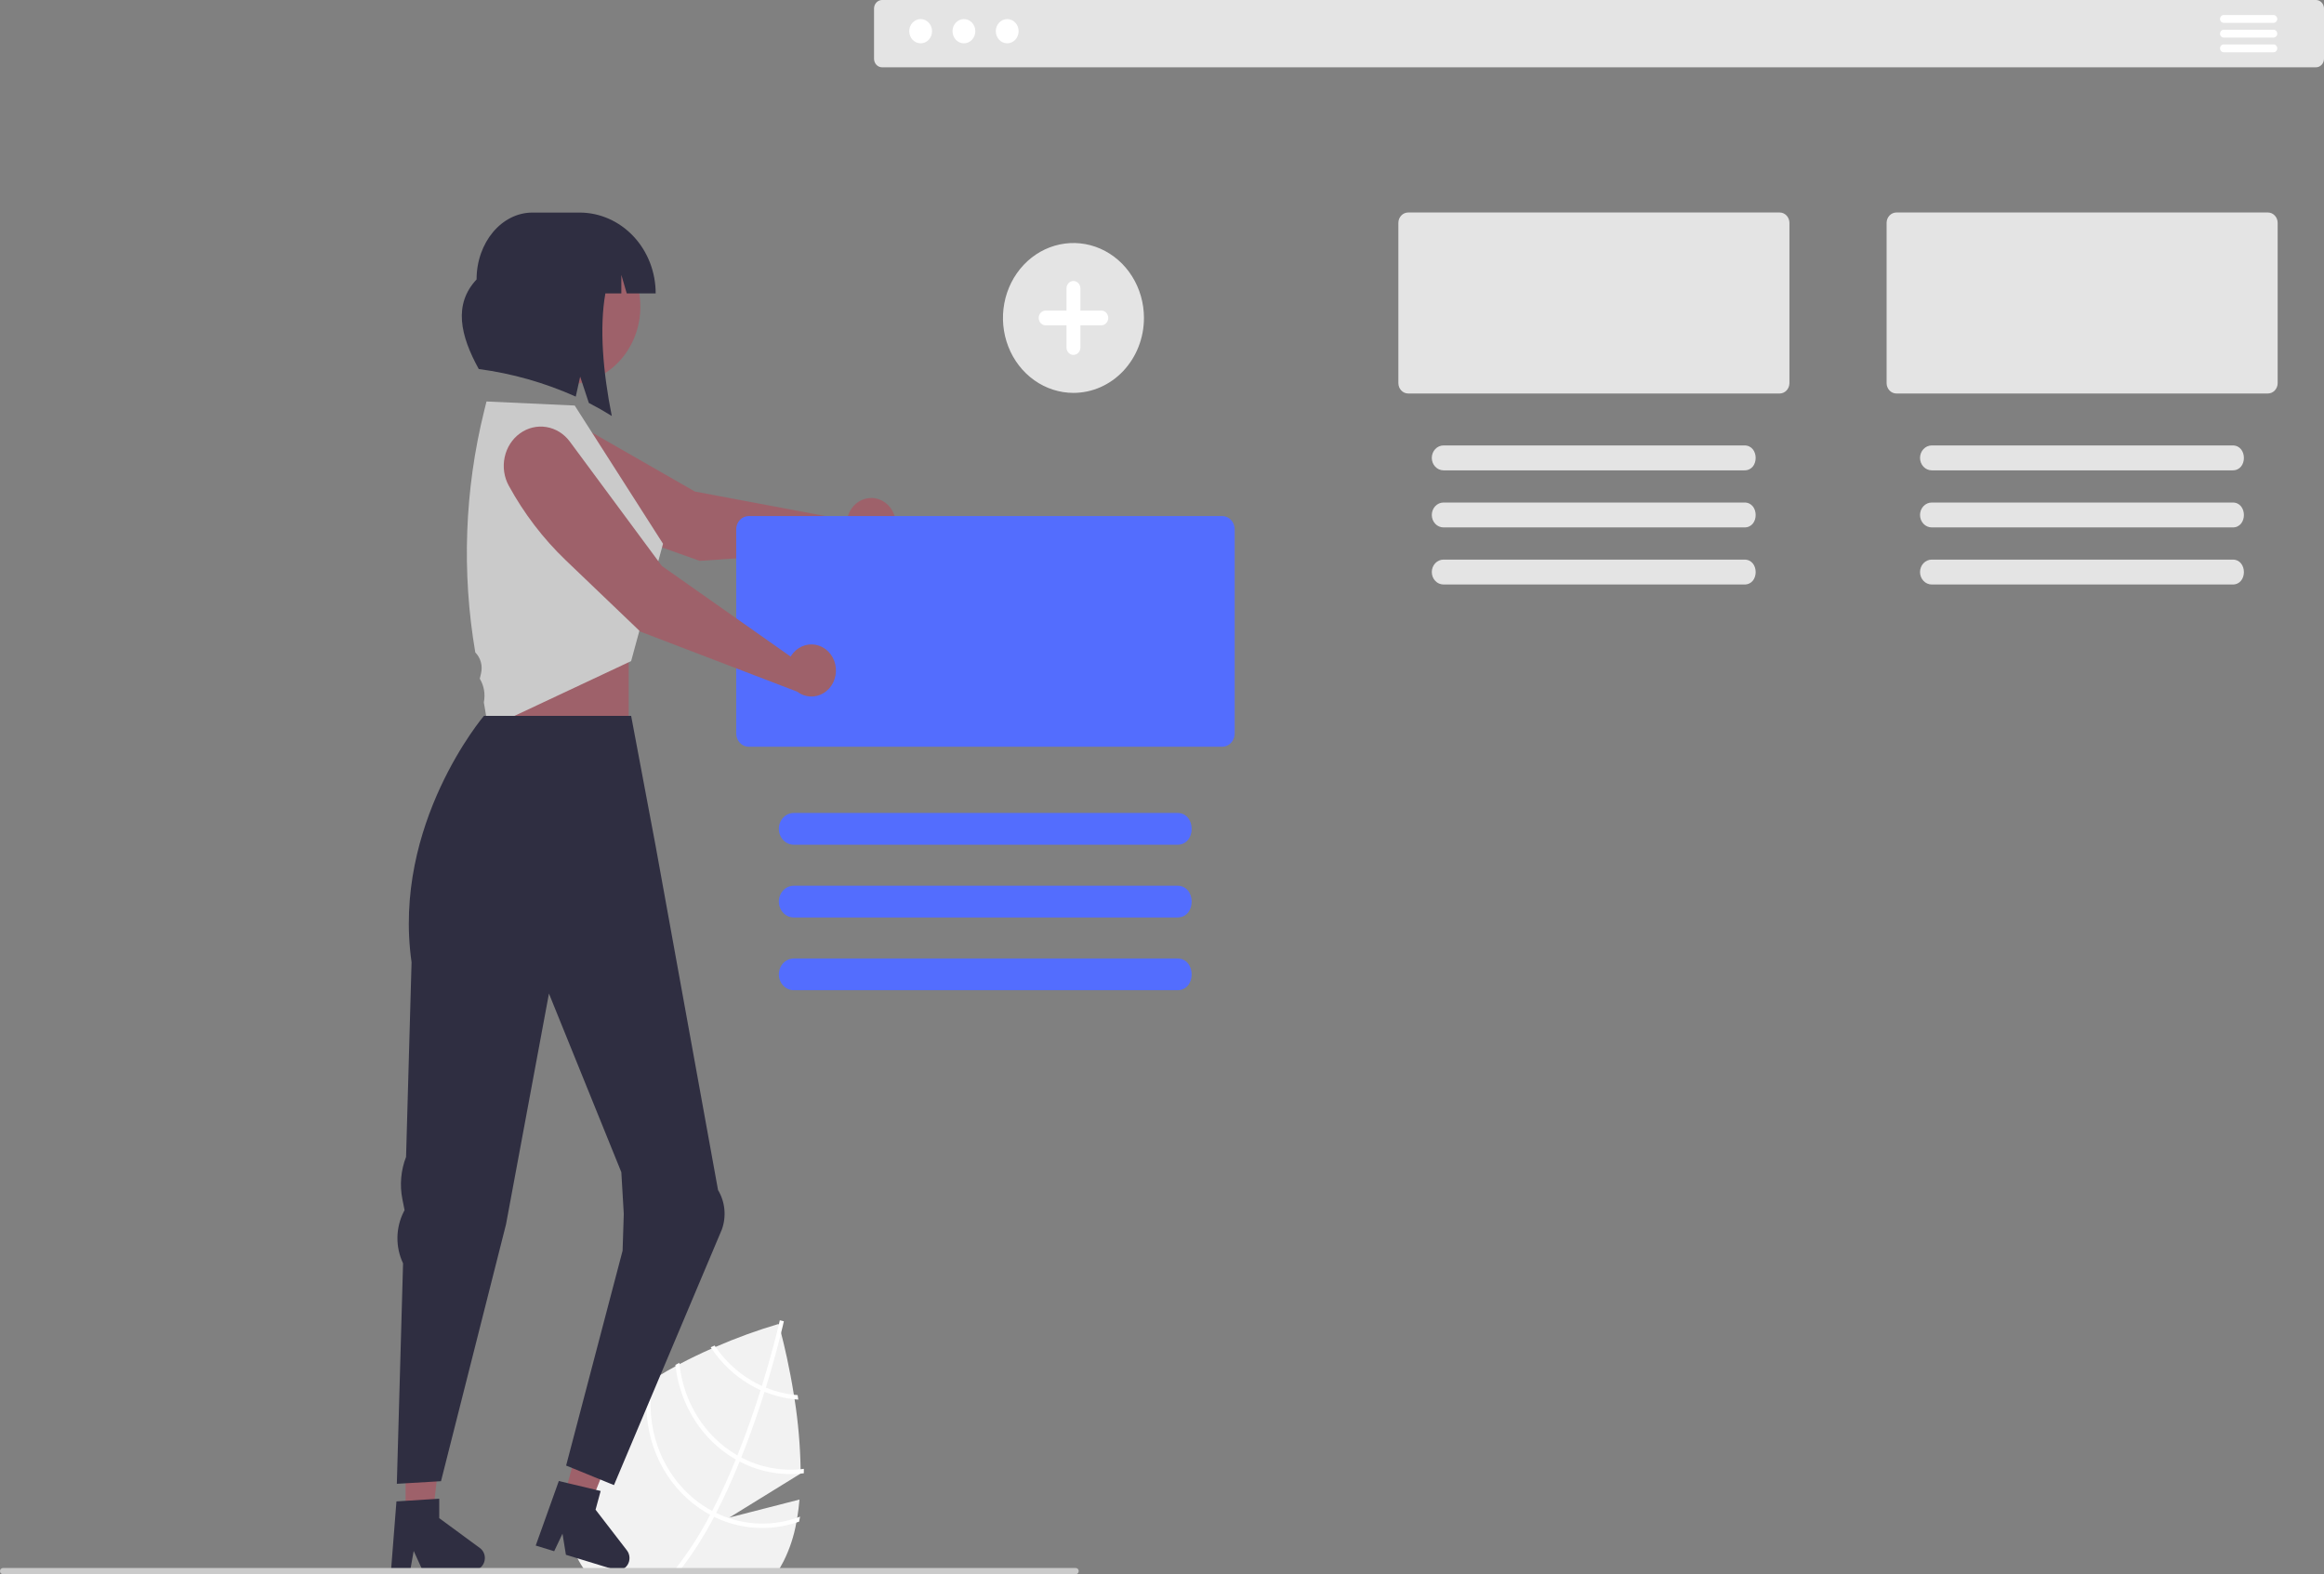 <svg width="502" height="340" viewBox="0 0 502 340" fill="none" xmlns="http://www.w3.org/2000/svg">
<rect x="0" y="0" width="502" height="340" fill="#808080" stroke="none"/>
<g clip-path="url(#clip0_21_223)">
<path d="M172.914 318.277L157.545 327.762L172.697 323.875C172.58 325.205 172.421 326.511 172.209 327.79C172.151 328.145 172.087 328.494 172.018 328.843C171.5 331.779 170.562 334.613 169.236 337.246C168.981 337.73 168.727 338.203 168.462 338.66C168.208 339.121 167.943 339.566 167.673 340H126.935C126.596 339.566 126.272 339.116 125.976 338.66C123.071 334.314 121.894 328.928 122.701 323.667C122.849 322.597 123.061 321.538 123.336 320.496C123.603 319.432 123.927 318.385 124.306 317.359C124.968 315.548 125.749 313.788 126.643 312.093C128.509 308.523 131.418 305.301 134.847 302.44C136.507 301.063 138.237 299.785 140.03 298.61C140.369 298.379 140.714 298.154 141.064 297.934C141.599 297.596 142.134 297.264 142.675 296.943C143.75 296.29 144.837 295.67 145.923 295.085C146.209 294.927 146.49 294.775 146.771 294.628C149.129 293.378 151.477 292.257 153.713 291.272C153.994 291.148 154.281 291.024 154.561 290.906C159.01 288.971 163.562 287.315 168.192 285.944C168.192 285.944 168.208 285.989 168.234 286.085C168.303 286.344 168.478 286.969 168.716 287.892C169.379 290.455 170.545 295.344 171.483 301.246C171.536 301.567 171.584 301.894 171.637 302.22C172.42 307.212 172.854 312.259 172.935 317.32C172.94 317.635 172.94 317.945 172.94 318.26L172.914 318.277Z" fill="#F2F2F2"/>
<path d="M169.315 285.369C169.31 285.386 169.257 285.662 169.135 286.169C169.034 286.591 168.897 287.172 168.716 287.892C168.096 290.41 166.994 294.628 165.425 299.708C165.335 300.001 165.24 300.305 165.145 300.61C164.053 304.085 162.754 307.926 161.255 311.874C160.878 312.865 160.502 313.839 160.115 314.791C159.999 315.09 159.882 315.382 159.76 315.67C158.117 319.713 156.427 323.414 154.689 326.77L154.249 327.61C152.228 331.504 149.889 335.201 147.259 338.66C146.904 339.121 146.543 339.566 146.178 340H144.948C145.319 339.566 145.69 339.116 146.05 338.66C148.832 335.082 151.293 331.235 153.401 327.17C153.549 326.894 153.698 326.618 153.841 326.337C155.711 322.727 157.413 318.953 158.933 315.213C159.055 314.926 159.172 314.633 159.288 314.335C161.276 309.39 162.945 304.529 164.291 300.249C164.387 299.945 164.482 299.641 164.572 299.342C166.533 293.023 167.763 288.067 168.234 286.085C168.298 285.792 168.351 285.561 168.388 285.403C168.425 285.257 168.441 285.172 168.446 285.155L168.876 285.262H168.881L169.315 285.369Z" fill="white"/>
<path d="M172.294 301.319C172.023 301.302 171.753 301.274 171.483 301.246C169.409 301.017 167.373 300.5 165.425 299.708C165.145 299.59 164.858 299.472 164.572 299.342C163.797 298.988 163.04 298.592 162.304 298.154C159.259 296.363 156.617 293.89 154.561 290.906C154.492 290.81 154.424 290.708 154.36 290.613C154.084 290.737 153.804 290.861 153.517 290.984C153.581 291.08 153.645 291.176 153.713 291.272C155.858 294.456 158.645 297.092 161.869 298.988C162.655 299.453 163.464 299.874 164.291 300.249C164.572 300.373 164.858 300.497 165.145 300.61C167.231 301.454 169.414 301.996 171.637 302.22C171.902 302.249 172.172 302.271 172.437 302.288C172.389 301.956 172.341 301.635 172.294 301.319Z" fill="white"/>
<path d="M172.935 317.32C168.524 317.748 164.088 316.873 160.115 314.791C159.835 314.65 159.559 314.498 159.289 314.335C159.203 314.294 159.12 314.246 159.04 314.194C155.676 312.207 152.808 309.395 150.674 305.992C148.54 302.588 147.202 298.692 146.771 294.628C146.761 294.533 146.75 294.431 146.739 294.336C146.453 294.493 146.167 294.645 145.886 294.803C145.897 294.899 145.907 294.989 145.923 295.085C146.413 299.234 147.816 303.203 150.02 306.668C152.223 310.133 155.165 312.997 158.605 315.028C158.711 315.09 158.822 315.157 158.934 315.213C159.209 315.371 159.485 315.523 159.76 315.67C163.839 317.796 168.388 318.698 172.914 318.277C173.152 318.255 173.391 318.227 173.629 318.198C173.629 317.877 173.635 317.562 173.635 317.241C173.401 317.269 173.168 317.297 172.935 317.32Z" fill="white"/>
<path d="M172.209 327.79C167.438 329.454 162.297 329.495 157.503 327.908C156.543 327.593 155.603 327.213 154.689 326.77C154.402 326.635 154.121 326.489 153.841 326.337C153.539 326.179 153.242 326.01 152.95 325.841C148.987 323.496 145.723 320.014 143.531 315.793C141.339 311.572 140.308 306.781 140.555 301.967C140.62 300.61 140.79 299.261 141.064 297.934C141.079 297.844 141.095 297.754 141.117 297.664C140.767 297.895 140.417 298.126 140.072 298.362C140.057 298.447 140.041 298.526 140.03 298.61C139.719 300.429 139.59 302.277 139.643 304.124C139.76 308.746 141.009 313.256 143.265 317.209C145.521 321.162 148.708 324.423 152.511 326.669C152.807 326.844 153.104 327.013 153.401 327.17C153.682 327.322 153.968 327.469 154.249 327.61C159.829 330.325 166.153 330.764 172.018 328.843C172.214 328.787 172.41 328.719 172.606 328.652C172.686 328.291 172.755 327.931 172.818 327.57C172.617 327.649 172.416 327.722 172.209 327.79Z" fill="white"/>
<path d="M135.801 138.841H106.124V170.38H135.801V138.841Z" fill="#9E616A"/>
<path d="M87.615 327.341L93.463 327.341L96.244 303.373L87.614 303.373L87.615 327.341Z" fill="#9E616A"/>
<path d="M103.664 334.345L94.878 327.897V323.69L93.882 323.752L87.618 324.151L85.635 324.275L84.507 338.66L84.47 339.138H88.619L88.704 338.66L89.361 334.976L91.041 338.66L91.258 339.138H102.26C102.915 339.137 103.543 338.86 104.007 338.368C104.471 337.877 104.732 337.21 104.735 336.514C104.735 336.087 104.638 335.667 104.452 335.289C104.265 334.911 103.995 334.588 103.664 334.345Z" fill="#2F2E41"/>
<path d="M121.812 323.396L127.431 325.113L136.339 302.896L128.045 300.361L121.812 323.396Z" fill="#9E616A"/>
<path d="M135.414 334.847L128.647 326.066L129.744 322.023L128.769 321.792L123.336 320.496L122.642 320.333L120.708 319.871L115.721 333.81L119.706 335.033L121.503 331.248L122.24 335.804L124.751 336.57L131.583 338.66L132.817 339.037C133.324 339.193 133.865 339.173 134.36 338.979C134.855 338.785 135.279 338.428 135.569 337.959C135.86 337.491 136.001 336.936 135.973 336.376C135.945 335.816 135.749 335.28 135.414 334.847V334.847Z" fill="#2F2E41"/>
<path d="M500.267 -7.15256e-07H190.529C190.069 0.001 189.629 0.197 189.304 0.543C188.979 0.889 188.797 1.358 188.797 1.847V12.689C188.796 13.178 188.979 13.647 189.304 13.993C189.629 14.339 190.069 14.535 190.529 14.536H500.267C500.727 14.535 501.168 14.34 501.493 13.993C501.818 13.647 502 13.178 502 12.689V1.847C502 1.358 501.818 0.889 501.493 0.543C501.168 0.197 500.727 0.001 500.267 -7.15256e-07Z" fill="#E4E4E4"/>
<path d="M198.865 9.356C200.225 9.356 201.328 8.184 201.328 6.739C201.328 5.293 200.225 4.121 198.865 4.121C197.505 4.121 196.402 5.293 196.402 6.739C196.402 8.184 197.505 9.356 198.865 9.356Z" fill="white"/>
<path d="M208.214 9.356C209.575 9.356 210.677 8.184 210.677 6.739C210.677 5.293 209.575 4.121 208.214 4.121C206.854 4.121 205.751 5.293 205.751 6.739C205.751 8.184 206.854 9.356 208.214 9.356Z" fill="white"/>
<path d="M217.564 9.356C218.924 9.356 220.027 8.184 220.027 6.739C220.027 5.293 218.924 4.121 217.564 4.121C216.204 4.121 215.101 5.293 215.101 6.739C215.101 8.184 216.204 9.356 217.564 9.356Z" fill="white"/>
<path d="M491.104 3.244H480.341C480.129 3.244 479.926 3.333 479.777 3.492C479.627 3.651 479.543 3.867 479.543 4.092C479.543 4.316 479.627 4.532 479.777 4.691C479.926 4.85 480.129 4.939 480.341 4.939H491.104C491.316 4.939 491.519 4.85 491.668 4.691C491.818 4.532 491.902 4.316 491.902 4.092C491.902 3.867 491.818 3.651 491.668 3.492C491.519 3.333 491.316 3.244 491.104 3.244Z" fill="white"/>
<path d="M491.104 6.421H480.341C480.236 6.421 480.132 6.442 480.035 6.485C479.939 6.528 479.851 6.59 479.777 6.669C479.703 6.747 479.644 6.841 479.604 6.944C479.564 7.047 479.543 7.157 479.543 7.268C479.543 7.379 479.564 7.49 479.604 7.593C479.644 7.695 479.703 7.789 479.777 7.867C479.851 7.946 479.939 8.009 480.035 8.051C480.132 8.094 480.236 8.116 480.341 8.116H491.104C491.209 8.116 491.313 8.094 491.409 8.051C491.506 8.009 491.594 7.946 491.668 7.867C491.742 7.789 491.801 7.695 491.841 7.593C491.881 7.49 491.902 7.379 491.902 7.268C491.902 7.157 491.881 7.047 491.841 6.944C491.801 6.841 491.742 6.747 491.668 6.669C491.594 6.59 491.506 6.528 491.409 6.485C491.313 6.442 491.209 6.421 491.104 6.421Z" fill="white"/>
<path d="M491.104 9.597H480.341C480.129 9.597 479.926 9.686 479.777 9.845C479.627 10.004 479.543 10.22 479.543 10.445C479.543 10.669 479.627 10.885 479.777 11.044C479.926 11.203 480.129 11.292 480.341 11.292H491.104C491.316 11.292 491.519 11.203 491.668 11.044C491.818 10.885 491.902 10.669 491.902 10.445C491.902 10.22 491.818 10.004 491.668 9.845C491.519 9.686 491.316 9.597 491.104 9.597Z" fill="white"/>
<path d="M489.88 45.895H409.629C409.07 45.897 408.534 46.134 408.139 46.554C407.744 46.974 407.521 47.543 407.52 48.137V82.746C407.521 83.34 407.744 83.909 408.139 84.329C408.534 84.749 409.07 84.986 409.629 84.987H489.88C490.439 84.987 490.975 84.75 491.371 84.33C491.766 83.91 491.989 83.34 491.989 82.746V48.137C491.989 47.543 491.766 46.973 491.371 46.553C490.975 46.132 490.439 45.896 489.88 45.895Z" fill="#E4E4E4"/>
<path d="M482.238 96.206H417.271C416.6 96.206 415.956 96.49 415.481 96.994C415.007 97.498 414.74 98.182 414.74 98.896C414.74 99.609 415.007 100.293 415.481 100.797C415.956 101.302 416.6 101.585 417.271 101.585H482.238C485.534 101.636 485.502 96.156 482.238 96.206Z" fill="#E4E4E4"/>
<path d="M482.238 108.535H417.271C416.6 108.535 415.956 108.818 415.481 109.323C415.007 109.827 414.74 110.511 414.74 111.224C414.74 111.937 415.007 112.621 415.481 113.126C415.956 113.63 416.6 113.913 417.271 113.913H482.238C485.534 113.964 485.502 108.484 482.238 108.535Z" fill="#E4E4E4"/>
<path d="M482.238 120.863H417.271C416.6 120.863 415.956 121.147 415.481 121.651C415.007 122.155 414.74 122.839 414.74 123.553C414.74 124.266 415.007 124.95 415.481 125.454C415.956 125.959 416.6 126.242 417.271 126.242H482.238C485.534 126.293 485.502 120.813 482.238 120.863Z" fill="#E4E4E4"/>
<path d="M384.419 45.895H304.168C303.609 45.897 303.073 46.134 302.678 46.554C302.283 46.974 302.06 47.543 302.059 48.137V82.746C302.06 83.34 302.283 83.909 302.678 84.329C303.073 84.749 303.609 84.986 304.168 84.987H384.419C384.978 84.987 385.514 84.75 385.91 84.33C386.305 83.91 386.527 83.34 386.528 82.746V48.137C386.527 47.543 386.305 46.973 385.91 46.553C385.514 46.132 384.978 45.896 384.419 45.895Z" fill="#E4E4E4"/>
<path d="M376.777 96.206H311.81C311.139 96.206 310.495 96.49 310.02 96.994C309.546 97.498 309.279 98.182 309.279 98.896C309.279 99.609 309.546 100.293 310.02 100.797C310.495 101.302 311.139 101.585 311.81 101.585H376.777C380.073 101.636 380.041 96.156 376.777 96.206Z" fill="#E4E4E4"/>
<path d="M376.777 108.535H311.81C311.139 108.535 310.495 108.818 310.02 109.323C309.546 109.827 309.279 110.511 309.279 111.224C309.279 111.937 309.546 112.621 310.02 113.126C310.495 113.63 311.139 113.913 311.81 113.913H376.777C380.073 113.964 380.041 108.484 376.777 108.535Z" fill="#E4E4E4"/>
<path d="M376.777 120.863H311.81C311.139 120.863 310.495 121.147 310.02 121.651C309.546 122.155 309.279 122.839 309.279 123.553C309.279 124.266 309.546 124.95 310.02 125.454C310.495 125.959 311.139 126.242 311.81 126.242H376.777C380.073 126.293 380.041 120.813 376.777 120.863Z" fill="#E4E4E4"/>
<path d="M183.188 111.349C183.086 111.67 183.011 111.999 182.964 112.333L150.105 106.161L121.801 89.941C120.021 88.921 117.942 88.656 115.985 89.2C114.028 89.744 112.338 91.056 111.256 92.873C110.174 94.689 109.78 96.874 110.154 98.986C110.527 101.099 111.641 102.982 113.271 104.257H113.271C118.55 108.386 124.403 111.616 130.619 113.829L151.139 121.133L187.081 118.685C188.079 118.913 189.118 118.831 190.073 118.447C191.028 118.063 191.858 117.394 192.464 116.52C193.07 115.647 193.425 114.606 193.487 113.522C193.549 112.439 193.315 111.36 192.813 110.415C192.312 109.47 191.564 108.699 190.659 108.195C189.755 107.691 188.733 107.475 187.716 107.574C186.7 107.673 185.731 108.081 184.928 108.751C184.125 109.421 183.521 110.323 183.188 111.349Z" fill="#9E616A"/>
<path d="M264.013 111.458H161.721C161.008 111.459 160.323 111.761 159.819 112.297C159.314 112.833 159.03 113.56 159.029 114.319V158.423C159.03 159.182 159.314 159.909 159.819 160.445C160.323 160.982 161.008 161.283 161.721 161.284H264.013C264.726 161.282 265.409 160.98 265.913 160.444C266.416 159.907 266.699 159.181 266.7 158.423V114.319C266.699 113.561 266.416 112.835 265.913 112.299C265.409 111.762 264.726 111.46 264.013 111.458Z" fill="#536DFE"/>
<path d="M254.272 175.584H171.462C170.606 175.584 169.785 175.946 169.18 176.589C168.574 177.232 168.234 178.104 168.234 179.014C168.234 179.924 168.574 180.796 169.18 181.439C169.785 182.083 170.606 182.444 171.462 182.444H254.272C258.475 182.506 258.433 175.522 254.272 175.584Z" fill="#536DFE"/>
<path d="M254.272 191.298H171.462C170.606 191.298 169.785 191.659 169.18 192.302C168.574 192.945 168.234 193.818 168.234 194.727C168.234 195.637 168.574 196.51 169.18 197.153C169.785 197.796 170.606 198.157 171.462 198.157H254.272C258.475 198.219 258.433 191.236 254.272 191.298Z" fill="#536DFE"/>
<path d="M254.272 207.017H171.462C171.038 207.017 170.619 207.105 170.228 207.277C169.836 207.45 169.481 207.702 169.181 208.02C168.882 208.339 168.644 208.716 168.482 209.132C168.32 209.548 168.237 209.994 168.237 210.444C168.237 210.894 168.32 211.339 168.482 211.755C168.644 212.171 168.882 212.549 169.181 212.867C169.481 213.185 169.836 213.438 170.228 213.61C170.619 213.782 171.038 213.871 171.462 213.871H254.272C258.475 213.933 258.433 206.955 254.272 207.017Z" fill="#536DFE"/>
<path d="M136.392 74.285C140.565 66.171 137.759 55.998 130.124 51.562C122.49 47.127 112.917 50.109 108.743 58.223C104.57 66.337 107.376 76.51 115.01 80.945C122.645 85.381 132.218 82.399 136.392 74.285Z" fill="#9E616A"/>
<path d="M125.202 45.912H115.025C108.353 45.912 102.944 52.379 102.944 60.356C97.909 65.728 99.42 72.459 103.415 79.704C110.624 80.658 117.675 82.662 124.37 85.661L125.32 81.35L127.193 87.027C128.86 87.885 130.512 88.824 132.15 89.842C130.238 80.295 129.451 70.77 130.764 63.372H134.211V59.363L135.381 63.372H141.63C141.631 61.079 141.206 58.809 140.38 56.69C139.554 54.572 138.344 52.647 136.819 51.026C135.293 49.405 133.482 48.119 131.489 47.241C129.496 46.364 127.359 45.912 125.202 45.912Z" fill="#2F2E41"/>
<path d="M124.142 87.589L105.087 86.711L104.575 88.78C100.359 105.802 99.708 123.598 102.668 140.916C103.233 141.482 103.647 142.199 103.865 142.991C104.084 143.784 104.099 144.624 103.91 145.425L103.636 146.585L103.662 146.627C104.56 148.134 104.865 149.956 104.51 151.699L105.463 157.276L136.331 142.783L143.22 117.439L124.142 87.589Z" fill="#CACACA"/>
<path d="M171.365 141.006C171.151 141.256 170.958 141.526 170.79 141.813L142.965 122.238L123.087 95.376C121.836 93.687 120.029 92.564 118.03 92.234C116.031 91.904 113.989 92.392 112.316 93.6C110.642 94.808 109.462 96.645 109.013 98.741C108.563 100.837 108.879 103.036 109.895 104.895C113.189 110.918 117.347 116.358 122.219 121.02L138.301 136.408L172.185 149.382C173.014 150.014 173.998 150.379 175.018 150.431C176.038 150.483 177.05 150.221 177.933 149.676C178.816 149.131 179.532 148.327 179.995 147.359C180.458 146.392 180.648 145.303 180.542 144.224C180.437 143.145 180.04 142.121 179.399 141.276C178.759 140.431 177.903 139.8 176.933 139.46C175.963 139.12 174.922 139.085 173.934 139.359C172.946 139.633 172.054 140.205 171.364 141.006L171.365 141.006Z" fill="#9E616A"/>
<path d="M231.873 84.855C228.861 84.855 225.917 83.906 223.413 82.127C220.908 80.349 218.956 77.822 217.804 74.864C216.651 71.907 216.35 68.653 216.937 65.514C217.525 62.374 218.975 59.491 221.105 57.227C223.235 54.964 225.948 53.423 228.902 52.798C231.856 52.174 234.918 52.494 237.701 53.719C240.483 54.944 242.862 57.018 244.535 59.68C246.208 62.341 247.102 65.47 247.102 68.671C247.102 72.963 245.497 77.08 242.641 80.115C239.785 83.15 235.912 84.855 231.873 84.855Z" fill="#E4E4E4"/>
<path d="M237.882 67.075H233.375V62.285C233.375 61.862 233.217 61.456 232.935 61.157C232.654 60.857 232.271 60.689 231.873 60.689C231.475 60.689 231.093 60.857 230.811 61.157C230.529 61.456 230.371 61.862 230.371 62.285V67.075H225.864C225.466 67.076 225.085 67.244 224.804 67.543C224.523 67.843 224.365 68.248 224.365 68.671C224.365 69.094 224.523 69.5 224.804 69.799C225.085 70.098 225.466 70.267 225.864 70.267H230.371V75.057C230.371 75.48 230.529 75.886 230.811 76.186C231.093 76.485 231.475 76.653 231.873 76.653C232.271 76.653 232.654 76.485 232.935 76.186C233.217 75.886 233.375 75.48 233.375 75.057V70.267H237.882C238.079 70.268 238.275 70.227 238.458 70.147C238.64 70.067 238.806 69.949 238.946 69.801C239.086 69.653 239.197 69.477 239.272 69.283C239.348 69.089 239.387 68.881 239.387 68.671C239.387 68.461 239.348 68.253 239.272 68.059C239.197 67.866 239.086 67.689 238.946 67.541C238.806 67.393 238.64 67.275 238.458 67.195C238.275 67.115 238.079 67.074 237.882 67.075Z" fill="white"/>
<path d="M155.934 265.527C156.429 264.14 156.611 262.649 156.467 261.173C156.322 259.698 155.855 258.279 155.101 257.03L141.63 182.771L136.331 154.61H104.534C104.534 154.61 84.66 177.983 88.9 207.833L87.713 249.871C86.588 252.754 86.31 255.932 86.916 258.987L87.389 261.365L87.207 261.723C86.339 263.429 85.873 265.333 85.848 267.272C85.823 269.211 86.241 271.128 87.064 272.858L85.72 320.474L95.259 319.911L109.303 264.435L118.577 214.592L134.211 253.171L134.741 262.182L134.484 270.125L122.287 316.531L132.621 320.755L155.934 265.527Z" fill="#2F2E41"/>
<path d="M233.011 339.33C233.01 339.507 232.944 339.678 232.826 339.803C232.707 339.929 232.547 340 232.38 340H0.631C0.463 340 0.303 339.929 0.185 339.804C0.066 339.678 0 339.508 0 339.33C0 339.152 0.066 338.982 0.185 338.856C0.303 338.73 0.463 338.66 0.631 338.66H232.38C232.463 338.659 232.545 338.676 232.622 338.71C232.698 338.744 232.768 338.793 232.827 338.855C232.885 338.918 232.932 338.992 232.963 339.073C232.995 339.154 233.011 339.242 233.011 339.33Z" fill="#CACACA"/>
</g>
<defs>
<clipPath id="clip0_21_223">
<rect width="502" height="340" fill="white"/>
</clipPath>
</defs>
</svg>
